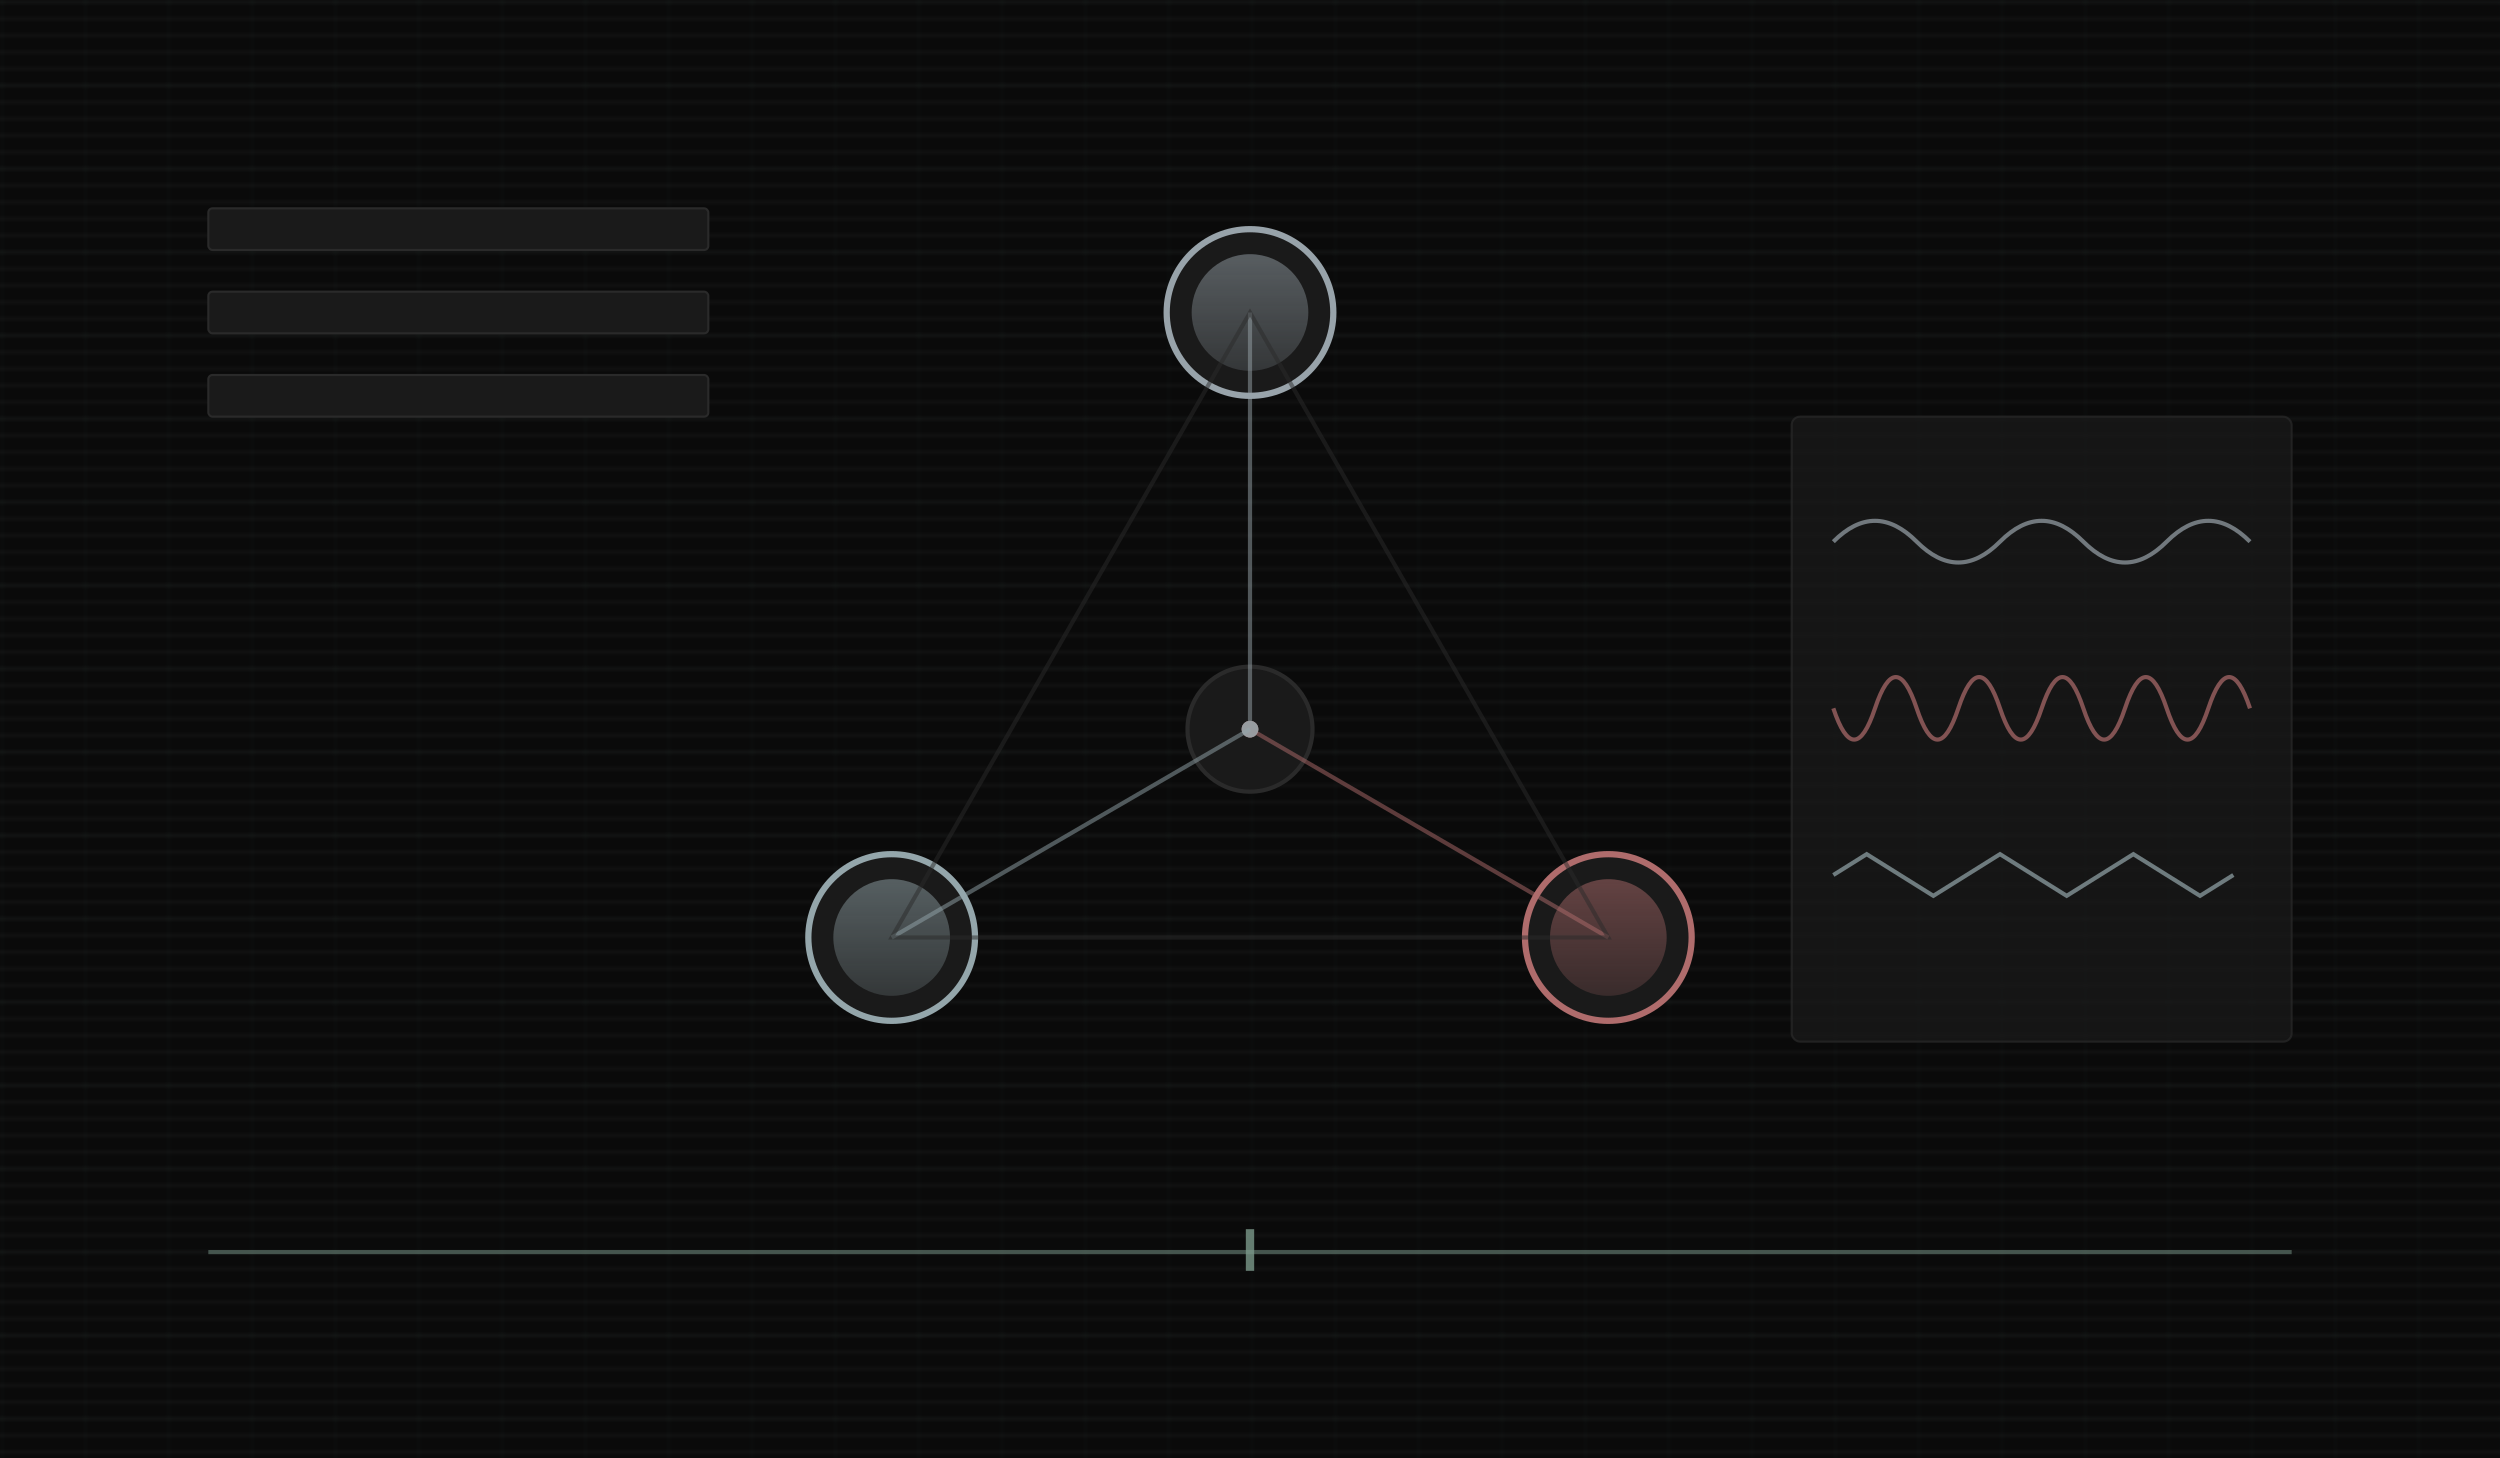 <svg xmlns="http://www.w3.org/2000/svg" viewBox="0 0 600 350">
  <!-- Definitions -->
  <defs>
    <!-- Digital noise filter -->
    <filter id="noise" x="0%" y="0%" width="100%" height="100%">
      <feTurbulence type="fractalNoise" baseFrequency="0.75" numOctaves="3" stitchTiles="stitch" result="noise"/>
      <feColorMatrix type="matrix" values="1 0 0 0 0 0 1 0 0 0 0 0 1 0 0 0 0 0 0.03 0" />
      <feComposite operator="in" in2="SourceGraphic" result="noisy"/>
    </filter>
    
    <!-- Subtle glow effect -->
    <filter id="glow" x="-10%" y="-10%" width="120%" height="120%">
      <feGaussianBlur in="SourceGraphic" stdDeviation="1" result="blur"/>
      <feComposite in="SourceGraphic" in2="blur" operator="over"/>
    </filter>
    
    <!-- Voice color gradients -->
    <linearGradient id="archivist-gradient" x1="0" y1="0" x2="0" y2="1">
      <stop offset="0%" stop-color="#98a3aa" stop-opacity="0.7" />
      <stop offset="100%" stop-color="#98a3aa" stop-opacity="0.3" />
    </linearGradient>
    
    <linearGradient id="heretic-gradient" x1="0" y1="0" x2="0" y2="1">
      <stop offset="0%" stop-color="#af6c6c" stop-opacity="0.7" />
      <stop offset="100%" stop-color="#af6c6c" stop-opacity="0.3" />
    </linearGradient>
    
    <linearGradient id="warden-gradient" x1="0" y1="0" x2="0" y2="1">
      <stop offset="0%" stop-color="#94a6ab" stop-opacity="0.7" />
      <stop offset="100%" stop-color="#94a6ab" stop-opacity="0.3" />
    </linearGradient>
    
    <!-- Scan line animation -->
    <pattern id="scanline" patternUnits="userSpaceOnUse" width="600" height="4">
      <rect width="600" height="1" fill="#ffffff" opacity="0.03" />
    </pattern>
    
    <!-- Background grid pattern -->
    <pattern id="grid" patternUnits="userSpaceOnUse" width="20" height="20">
      <rect width="20" height="20" fill="#0a0a0a" />
      <path d="M 20 0 L 0 0 0 20" stroke="#1a2a25" stroke-width="0.2" fill="none" />
    </pattern>
  </defs>
  
  <!-- Background with subtle noise and grid -->
  <rect width="600" height="350" fill="url(#grid)" filter="url(#noise)" />
  
  <!-- Scanline overlay -->
  <rect width="600" height="350" fill="url(#scanline)">
    <animate attributeName="y" values="0;350;0" dur="15s" repeatCount="indefinite" />
  </rect>
  
  <!-- Triangular identity construct (center) -->
  <g transform="translate(300, 175)">
    <!-- Central node -->
    <circle cx="0" cy="0" r="15" fill="#1a1a1a" stroke="#2a2a2a" stroke-width="1" filter="url(#glow)">
      <animate attributeName="r" values="15;18;15" dur="5s" repeatCount="indefinite" />
      <animate attributeName="opacity" values="0.8;1;0.8" dur="5s" repeatCount="indefinite" />
    </circle>
    
    <!-- Emanating pulse -->
    <circle cx="0" cy="0" r="15" fill="none" stroke="#7a988a" stroke-width="0.5" opacity="0">
      <animate attributeName="r" values="15;120" dur="5s" repeatCount="indefinite" />
      <animate attributeName="opacity" values="0.6;0" dur="5s" repeatCount="indefinite" />
    </circle>
    
    <!-- Identity nodes (Archivist, Heretic, Warden) positioned in triangle formation -->
    <!-- Archivist Node (Top) -->
    <g transform="translate(0, -100)" class="identity-node">
      <circle cx="0" cy="0" r="20" fill="#1a1a1a" stroke="#98a3aa" stroke-width="1.5" filter="url(#glow)">
        <animate attributeName="r" values="20;22;20" dur="3s" repeatCount="indefinite" />
      </circle>
      <circle cx="0" cy="0" r="14" fill="url(#archivist-gradient)" opacity="0.7">
        <animate attributeName="r" values="14;16;14" dur="3s" repeatCount="indefinite" />
        <animate attributeName="opacity" values="0.7;0.9;0.7" dur="2s" repeatCount="indefinite" />
      </circle>
    </g>
    
    <!-- Heretic Node (Bottom Right) -->
    <g transform="translate(86, 50)" class="identity-node">
      <circle cx="0" cy="0" r="20" fill="#1a1a1a" stroke="#af6c6c" stroke-width="1.5" filter="url(#glow)">
        <animate attributeName="r" values="20;22;20" dur="4s" repeatCount="indefinite" />
      </circle>
      <circle cx="0" cy="0" r="14" fill="url(#heretic-gradient)" opacity="0.7">
        <animate attributeName="r" values="14;16;14" dur="4s" repeatCount="indefinite" />
        <animate attributeName="opacity" values="0.7;0.9;0.7" dur="2.5s" repeatCount="indefinite" />
      </circle>
    </g>
    
    <!-- Warden Node (Bottom Left) -->
    <g transform="translate(-86, 50)" class="identity-node">
      <circle cx="0" cy="0" r="20" fill="#1a1a1a" stroke="#94a6ab" stroke-width="1.5" filter="url(#glow)">
        <animate attributeName="r" values="20;22;20" dur="3.5s" repeatCount="indefinite" />
      </circle>
      <circle cx="0" cy="0" r="14" fill="url(#warden-gradient)" opacity="0.7">
        <animate attributeName="r" values="14;16;14" dur="3.5s" repeatCount="indefinite" />
        <animate attributeName="opacity" values="0.7;0.9;0.7" dur="2.2s" repeatCount="indefinite" />
      </circle>
    </g>
    
    <!-- Connection lines with data flow animation -->
    <!-- Center to Archivist -->
    <line x1="0" y1="0" x2="0" y2="-100" stroke="#98a3aa" stroke-width="1" opacity="0.5">
      <animate attributeName="opacity" values="0.5;0.8;0.5" dur="2s" repeatCount="indefinite" />
    </line>
    
    <!-- Data flow along Archivist line -->
    <circle cx="0" cy="0" r="2" fill="#98a3aa" opacity="0.8">
      <animate attributeName="cy" values="0;-100;0" dur="3s" repeatCount="indefinite" />
      <animate attributeName="opacity" values="0.8;0.4;0.8" dur="3s" repeatCount="indefinite" />
    </circle>
    
    <!-- Center to Heretic -->
    <line x1="0" y1="0" x2="86" y2="50" stroke="#af6c6c" stroke-width="1" opacity="0.5">
      <animate attributeName="opacity" values="0.5;0.8;0.5" dur="2.5s" repeatCount="indefinite" />
    </line>
    
    <!-- Data flow along Heretic line -->
    <circle cx="0" cy="0" r="2" fill="#af6c6c" opacity="0.8">
      <animate attributeName="cx" values="0;86" dur="3s" repeatCount="indefinite" />
      <animate attributeName="cy" values="0;50" dur="3s" repeatCount="indefinite" />
      <animate attributeName="opacity" values="0.8;0.4;0.8" dur="3s" repeatCount="indefinite" />
    </circle>
    
    <!-- Center to Warden -->
    <line x1="0" y1="0" x2="-86" y2="50" stroke="#94a6ab" stroke-width="1" opacity="0.5">
      <animate attributeName="opacity" values="0.5;0.8;0.5" dur="3s" repeatCount="indefinite" />
    </line>
    
    <!-- Data flow along Warden line -->
    <circle cx="0" cy="0" r="2" fill="#94a6ab" opacity="0.8">
      <animate attributeName="cx" values="0;-86" dur="3s" repeatCount="indefinite" />
      <animate attributeName="cy" values="0;50" dur="3s" repeatCount="indefinite" />
      <animate attributeName="opacity" values="0.8;0.4;0.8" dur="3s" repeatCount="indefinite" />
    </circle>
    
    <!-- Triangle outer connection -->
    <path d="M 0,-100 L 86,50 L -86,50 Z" fill="none" stroke="#2a2a2a" stroke-width="1" opacity="0.5" />
    
    <!-- Cognitive activity indicators -->
    <!-- Archivist data bursts -->
    <g transform="translate(0, -100)">
      <circle cx="0" cy="0" r="5" fill="#98a3aa" opacity="0">
        <animate attributeName="r" values="5;15;5" dur="4s" begin="1s" repeatCount="indefinite" />
        <animate attributeName="opacity" values="0;0.5;0" dur="4s" begin="1s" repeatCount="indefinite" />
      </circle>
    </g>
    
    <!-- Heretic data bursts -->
    <g transform="translate(86, 50)">
      <circle cx="0" cy="0" r="5" fill="#af6c6c" opacity="0">
        <animate attributeName="r" values="5;15;5" dur="4s" begin="2s" repeatCount="indefinite" />
        <animate attributeName="opacity" values="0;0.5;0" dur="4s" begin="2s" repeatCount="indefinite" />
      </circle>
    </g>
    
    <!-- Warden data bursts -->
    <g transform="translate(-86, 50)">
      <circle cx="0" cy="0" r="5" fill="#94a6ab" opacity="0">
        <animate attributeName="r" values="5;15;5" dur="4s" begin="3s" repeatCount="indefinite" />
        <animate attributeName="opacity" values="0;0.5;0" dur="4s" begin="3s" repeatCount="indefinite" />
      </circle>
    </g>
  </g>
  
  <!-- Voice influence meters -->
  <!-- Archivist influence -->
  <g transform="translate(50, 50)">
    <rect x="0" y="0" width="120" height="10" fill="#1a1a1a" stroke="#2a2a2a" stroke-width="0.5" rx="1" />
    <rect x="0" y="0" width="0" height="10" fill="url(#archivist-gradient)" rx="1" opacity="0.8" filter="url(#glow)">
      <animate attributeName="width" values="0;70;80;70" dur="10s" repeatCount="indefinite" />
    </rect>
  </g>
  
  <!-- Heretic influence -->
  <g transform="translate(50, 70)">
    <rect x="0" y="0" width="120" height="10" fill="#1a1a1a" stroke="#2a2a2a" stroke-width="0.5" rx="1" />
    <rect x="0" y="0" width="0" height="10" fill="url(#heretic-gradient)" rx="1" opacity="0.8" filter="url(#glow)">
      <animate attributeName="width" values="0;40;60;45" dur="10s" repeatCount="indefinite" />
    </rect>
  </g>
  
  <!-- Warden influence -->
  <g transform="translate(50, 90)">
    <rect x="0" y="0" width="120" height="10" fill="#1a1a1a" stroke="#2a2a2a" stroke-width="0.5" rx="1" />
    <rect x="0" y="0" width="0" height="10" fill="url(#warden-gradient)" rx="1" opacity="0.8" filter="url(#glow)">
      <animate attributeName="width" values="0;50;65;50" dur="10s" repeatCount="indefinite" />
    </rect>
  </g>
  
  <!-- Cognitive patterns visualization (right side) -->
  <g transform="translate(430, 100)">
    <!-- Pattern container -->
    <rect x="0" y="0" width="120" height="150" fill="#1a1a1a" stroke="#2a2a2a" stroke-width="0.5" rx="2" opacity="0.7" />
    
    <!-- Brainwave patterns -->
    <g transform="translate(10, 30)">
      <!-- Archivist thought pattern -->
      <path d="M 0,0 Q 10,-10 20,0 T 40,0 T 60,0 T 80,0 T 100,0" 
            stroke="#98a3aa" stroke-width="1" fill="none" opacity="0.7">
        <animate attributeName="d" 
                values="M 0,0 Q 10,-10 20,0 T 40,0 T 60,0 T 80,0 T 100,0;
                        M 0,0 Q 10,10 20,0 T 40,0 T 60,0 T 80,0 T 100,0;
                        M 0,0 Q 10,-15 20,0 T 40,0 T 60,0 T 80,0 T 100,0;
                        M 0,0 Q 10,-10 20,0 T 40,0 T 60,0 T 80,0 T 100,0"
                dur="5s" repeatCount="indefinite" />
      </path>
    </g>
    
    <g transform="translate(10, 70)">
      <!-- Heretic thought pattern -->
      <path d="M 0,0 Q 5,15 10,0 Q 15,-15 20,0 Q 25,15 30,0 Q 35,-15 40,0 Q 45,15 50,0 Q 55,-15 60,0 Q 65,15 70,0 Q 75,-15 80,0 Q 85,15 90,0 Q 95,-15 100,0" 
            stroke="#af6c6c" stroke-width="1" fill="none" opacity="0.7">
        <animate attributeName="d" 
                values="M 0,0 Q 5,15 10,0 Q 15,-15 20,0 Q 25,15 30,0 Q 35,-15 40,0 Q 45,15 50,0 Q 55,-15 60,0 Q 65,15 70,0 Q 75,-15 80,0 Q 85,15 90,0 Q 95,-15 100,0;
                        M 0,0 Q 5,-15 10,0 Q 15,15 20,0 Q 25,-15 30,0 Q 35,15 40,0 Q 45,-15 50,0 Q 55,15 60,0 Q 65,-15 70,0 Q 75,15 80,0 Q 85,-15 90,0 Q 95,15 100,0;
                        M 0,0 Q 5,15 10,0 Q 15,-15 20,0 Q 25,15 30,0 Q 35,-15 40,0 Q 45,15 50,0 Q 55,-15 60,0 Q 65,15 70,0 Q 75,-15 80,0 Q 85,15 90,0 Q 95,-15 100,0"
                dur="7s" repeatCount="indefinite" />
      </path>
    </g>
    
    <g transform="translate(10, 110)">
      <!-- Warden thought pattern -->
      <path d="M 0,0 L 8,-5 L 16,0 L 24,5 L 32,0 L 40,-5 L 48,0 L 56,5 L 64,0 L 72,-5 L 80,0 L 88,5 L 96,0" 
            stroke="#94a6ab" stroke-width="1" fill="none" opacity="0.7">
        <animate attributeName="d" 
                values="M 0,0 L 8,-5 L 16,0 L 24,5 L 32,0 L 40,-5 L 48,0 L 56,5 L 64,0 L 72,-5 L 80,0 L 88,5 L 96,0;
                        M 0,0 L 8,5 L 16,0 L 24,-5 L 32,0 L 40,5 L 48,0 L 56,-5 L 64,0 L 72,5 L 80,0 L 88,-5 L 96,0;
                        M 0,0 L 8,-5 L 16,0 L 24,5 L 32,0 L 40,-5 L 48,0 L 56,5 L 64,0 L 72,-5 L 80,0 L 88,5 L 96,0"
                dur="6s" repeatCount="indefinite" />
      </path>
    </g>
  </g>
  
  <!-- Diagnostic scan visualization -->
  <g transform="translate(300, 300)">
    <!-- Scan progress indicator -->
    <rect x="-250" y="0" width="500" height="1" fill="#7a988a" opacity="0.5">
      <animate attributeName="width" values="0;500" dur="10s" repeatCount="indefinite" />
      <animate attributeName="x" values="0;-250" dur="10s" repeatCount="indefinite" />
      <animate attributeName="opacity" values="0.2;0.7;0.2" dur="10s" repeatCount="indefinite" />
    </rect>
    
    <!-- Scanner pulse -->
    <rect x="-1" y="-5" width="2" height="10" fill="#7a988a" opacity="0.8">
      <animate attributeName="x" values="-250;250" dur="10s" repeatCount="indefinite" />
    </rect>
  </g>
  
  <!-- Occasional data pulses -->
  <g>
    <circle cx="300" cy="175" r="1" fill="#7a988a" opacity="0">
      <animate attributeName="r" values="1;40;1" dur="15s" begin="3s" repeatCount="indefinite" />
      <animate attributeName="opacity" values="0;0.2;0" dur="15s" begin="3s" repeatCount="indefinite" />
    </circle>
  </g>
</svg>